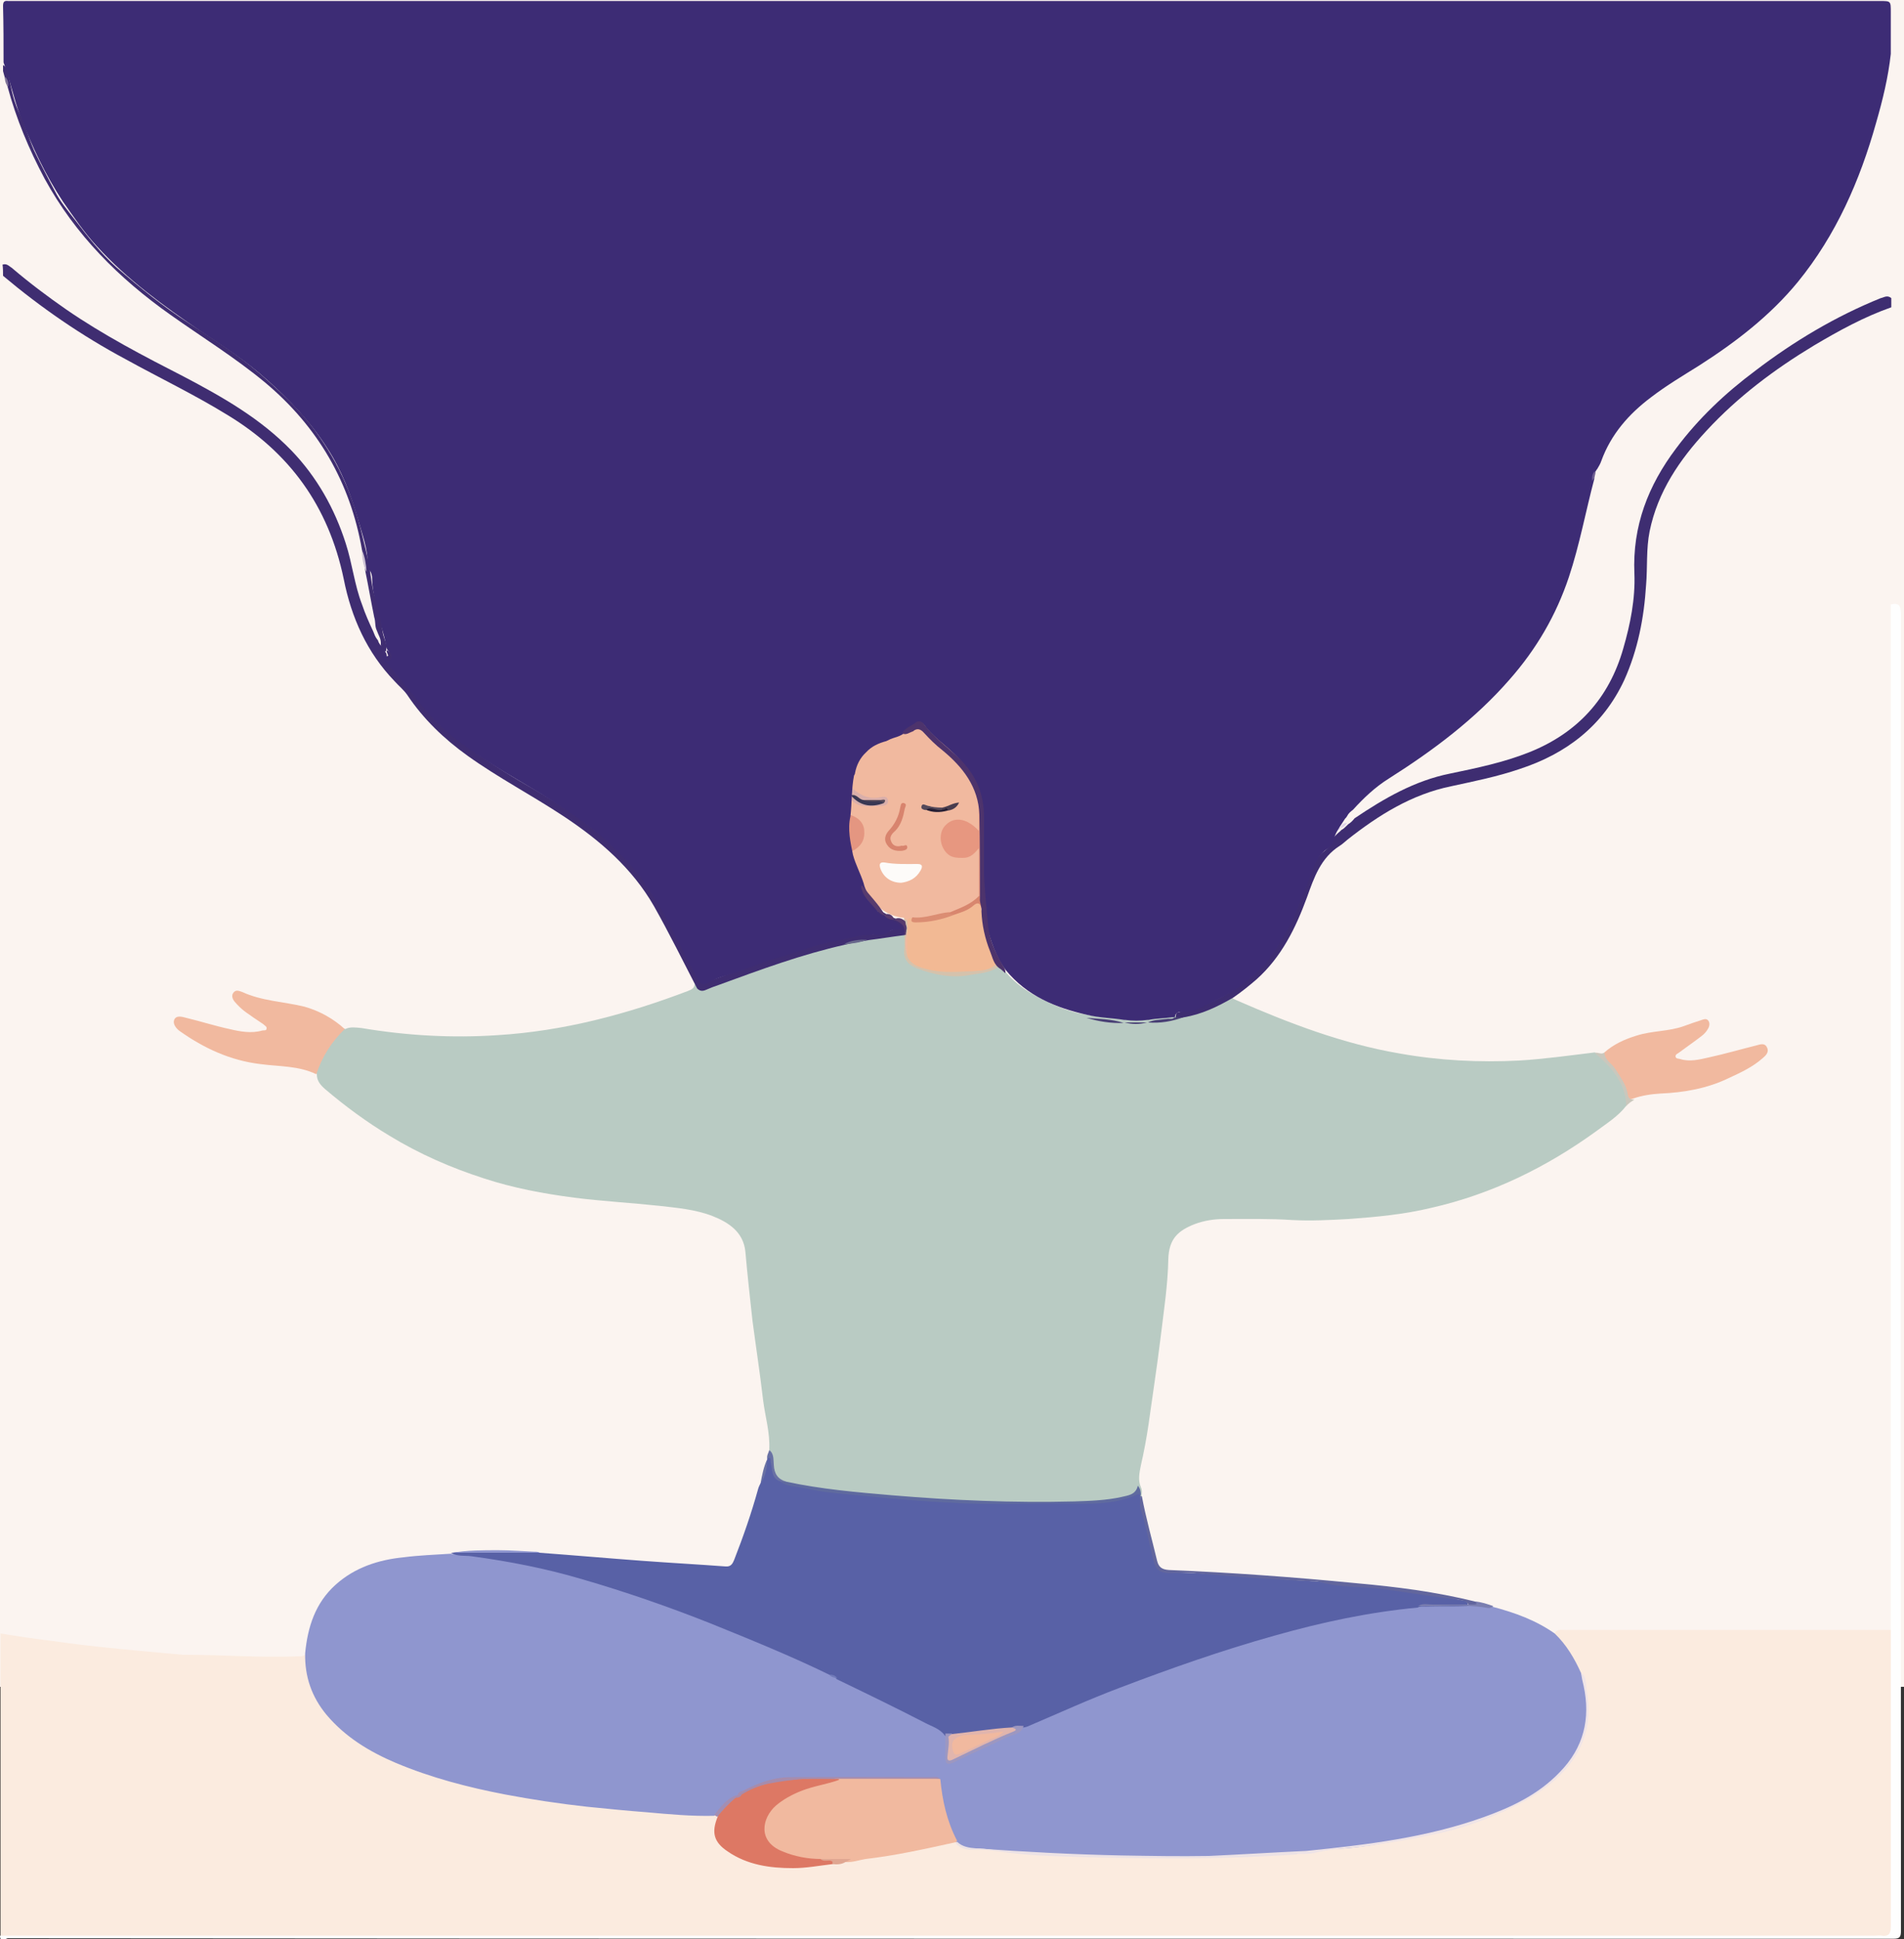<?xml version="1.0" encoding="utf-8"?>
<!-- Generator: Adobe Illustrator 24.1.0, SVG Export Plug-In . SVG Version: 6.00 Build 0)  -->
<svg version="1.1" id="Capa_1" xmlns="http://www.w3.org/2000/svg" xmlns:xlink="http://www.w3.org/1999/xlink" x="0px" y="0px"
	 viewBox="0 0 375 381.8" style="enable-background:new 0 0 375 381.8;" xml:space="preserve">
<rect x="0" y="0" width="375" height="381.8" fill="#333333" stroke="none"/>
<style type="text/css">
	.st0{fill:#FBF4F0;}
	.st1{fill:#FBEBDF;}
	.st2{fill:#FEFEFE;}
	.st3{fill:#B9CBC3;}
	.st4{fill:#8F96CF;}
	.st5{fill:#5861A6;}
	.st6{fill:#F1B99F;}
	.st7{fill:#6971A4;}
	.st8{fill:#62669D;}
	.st9{fill:#CAC7BC;}
	.st10{fill:#7A7EB0;}
	.st11{fill:#DD7864;}
	.st12{fill:#EFE4E7;}
	.st13{fill:#ECE2E5;}
	.st14{fill:#A38EB3;}
	.st15{fill:#E0A691;}
	.st16{fill:#E79780;}
	.st17{fill:#E49681;}
	.st18{fill:#D5C2AC;}
	.st19{fill:#DAAFAA;}
	.st20{fill:#D5A6A4;}
	.st21{fill:#69688C;}
	.st22{fill:#DFD4E8;}
	.st23{fill:#B5A7CE;}
	.st24{fill:#5F6A9F;}
	.st25{fill:#A68CAD;}
	.st26{fill:#9D97C0;}
	.st27{fill:#727BBA;}
	.st28{fill:#E1B5AD;}
	.st29{fill:#F2B994;}
	.st30{fill:#FDFBF9;}
	.st31{fill:#D8846E;}
	.st32{fill:#DB8D73;}
	.st33{fill:#D8866E;}
	.st34{fill:#261F34;}
	.st35{fill:#493D4E;}
	.st36{fill:#54495A;}
	.st37{fill:#393853;}
	.st38{fill:#594C5B;}
	.st39{fill:#3F2D71;}
	.st40{fill:#3E2D71;}
	.st41{fill:#3D2C75;}
	.st42{fill:#4D336C;}
	.st43{fill:#494075;}
	.st44{fill:#573B6E;}
	.st45{fill:#6F5F92;}
	.st46{fill:#CCC1D3;}
	.st47{fill:#7F7298;}
</style>
<rect x="-0.7" y="-0.1" class="st0" width="376.4" height="332.2"/>
<g>
	<path class="st1" d="M306.2,321.6c0.4-0.9,1.3-0.7,2-0.7c21.4,0,42.8,0,64.2,0c0.7,0.7,0.6,1.6,0.6,2.5c0,18.4,0,36.9,0,55.3
		c0,2.6-0.2,2.8-2.8,2.8c-60.5,0-121,0-181.4,0c-62,0-124,0-186,0c-0.9,0-1.9,0.3-2.7-0.3c0-19.9,0-39.7,0-59.6
		c2.5,0.4,4.9,0.8,7.4,1.1c3.9,0.5,7.8,1.1,11.8,1.5c5.6,0.6,11.2,1.1,16.8,1.6c0.2,0,0.3,0,0.5,0c7.4,0,14.7,0.6,22.1,0.3
		c0.7,0,1.3,0,1.7-0.7c0.5,0.3,0.5,0.8,0.5,1.3c0.1,6.4,3.6,10.8,8.3,14.5c4.5,3.6,9.7,5.8,15.2,7.6c10.2,3.3,20.6,5.1,31.2,6.3
		c8.4,1,16.7,1.4,25.1,2c0.4,0.1,0.7,0.2,0.8,0.6c0,0.1,0,0.2,0,0.3c-0.4,4.1,0.5,5.7,4.3,7.3c4.4,1.8,8.9,2.4,13.6,1.7
		c1.5-0.2,3-0.3,4.5-0.5c0.9,0,1.8,0,2.7-0.3c5.3-0.8,10.5-1.7,15.7-2.7c2-0.4,4-1.2,6.1-1c1.2,0.9,2.5,1,4,1.1
		c2.7,0.1,5.4,0.5,8.1,0.8c0.4,0.1,0.9,0.1,1.3,0.1c13.7,0.7,27.3,0.8,41,0.7c4.1,0,8.1-0.8,12.2-0.7c2,0.1,3.9-0.1,5.8-0.6
		c2.4-0.6,4.9-0.2,7.3-0.7c4.5-0.9,9-1.3,13.5-2.4c5.1-1.2,10.1-2.7,14.8-4.9c4.1-1.9,8-4,11.1-7.4c2.3-2.5,3.9-5.4,4.6-8.8
		c0.6-2.9,0.1-5.6-0.1-8.4c-0.1-0.6-0.4-1.1-0.7-1.6c-1.4-2.7-2.8-5.4-4.9-7.7C306.1,322,306.1,321.8,306.2,321.6z"/>
	<path class="st2" d="M0,381.1c123.1,0,246.2,0,369.3,0c0.4,0,0.9-0.1,1.3,0c1.4,0.2,1.8-0.4,1.8-1.8c0-19.5,0-39,0-58.5
		c0-67.3,0-134.5,0-201.8c1.7-0.4,2,0.3,2,2c-0.1,86.4,0,172.8,0,259.2c0,1.2-0.3,1.5-1.5,1.5c-123.8,0-247.6,0-371.4-0.1
		C1.1,381.7,0,382.5,0,381.1z"/>
	<path class="st3" d="M197.7,190.9c2.6,3.4,6.2,5.3,10,7c1.9,0.8,3.9,1.5,6,1.8c2.5,0.6,5.1,0.6,7.6,1c0.1,0,0.2,0,0.2,0
		c1.3,0.2,2.7,0.2,4,0l0,0c2.4-0.4,4.9-0.4,7.3-1c3.5-0.6,6.7-2.2,9.8-3.9c-0.1,0.9,0.6,0.9,1.1,1.2c10.3,4.5,20.8,8.5,31.9,10.4
		c7.8,1.4,15.7,1.8,23.6,1.4c5-0.3,9.9-1,14.9-1.6c3.6,1.8,5.4,5,6.5,8.6c0.2,0.7-0.1,1.3-0.3,1.9c-1.6,2.1-3.9,3.5-5.9,5
		c-9.8,7.1-20.6,12.4-32.5,15.1c-5.4,1.3-10.8,1.8-16.3,2.2c-3.7,0.2-7.4,0.4-11.1,0.2c-4.5-0.3-8.9-0.2-13.4-0.2
		c-2,0-3.9,0.3-5.8,1c-3.3,1.3-5.1,2.9-5.2,7c-0.1,5.1-0.9,10.2-1.5,15.2c-0.7,5.8-1.6,11.5-2.4,17.3c-0.4,2.7-0.9,5.4-1.5,8
		c-0.3,1.5-0.6,2.9,0,4.3c0.3,0.6,0.2,1.3,0.1,1.9c-0.2,0.1-0.4,0-0.5-0.1c-0.1-0.1-0.2-0.3-0.2-0.5c0-0.1-0.1-0.2-0.2-0.2
		c-2.8,1.7-6,1.7-9.1,2c-5.3,0.5-10.6,0.3-15.8,0.2c-6.2,0-12.4-0.4-18.6-0.9c-5.5-0.4-10.9-0.9-16.4-1.4c-3.1-0.3-6.1-0.9-9.1-1.7
		c-3-0.5-3-3-3.2-5.2c-0.1-0.5,0.1-1-0.2-1.4c0.2-3.4-0.8-6.6-1.2-9.8c-0.6-5.2-1.4-10.4-2.1-15.7c-0.5-4.5-1-9.1-1.4-13.6
		c-0.4-3.8-3.2-5.7-6.5-7c-3.4-1.3-7-1.6-10.5-2c-5.6-0.6-11.2-0.9-16.7-1.6c-6.1-0.8-12-1.9-17.8-3.8c-6.5-2.1-12.7-4.8-18.6-8.4
		c-4.5-2.7-8.7-5.8-12.7-9.2c-0.9-0.8-1.6-1.6-1.6-2.9c-0.3-0.7,0-1.3,0.2-1.9c1-2.5,2.5-4.7,4.4-6.6c0.3-0.3,0.5-0.6,1-0.4
		c1-0.5,2.1-0.3,3.2-0.2c8.9,1.5,17.9,2,26.8,1.4c13-0.8,25.4-4.1,37.5-8.7c0.7-0.3,1.3-0.5,1.3-1.4c0.6,0.8,1.3,0.5,2,0.2
		c8.6-3.2,17.2-6.4,26.2-8.5c0.3-0.1,0.6-0.1,1-0.2c1.5-0.4,3.1-0.6,4.6-0.9c2.5-0.3,5-0.6,7.5-0.9c0.8,0.9,0.4,2.1,0.4,3.1
		c0.1,2.4,1,3.5,3.2,4.1c4.4,1.3,8.8,1.3,13.1,0c0.6-0.2,1-0.6,1.6-0.7C197.2,189.9,197.4,190.4,197.7,190.9z"/>
	<path class="st4" d="M306.2,321.6c2.3,2.2,3.9,4.9,5.2,7.8c2.6,7,1.2,14.5-4,19.7c-4.6,4.6-10.3,7.2-16.2,9.3
		c-4.5,1.6-9,2.7-13.7,3.6c-4.7,0.8-9.4,1.8-14.2,2c-2.1,0.1-4.2,0.7-6.3,0.8c-11,0.6-22,1.1-33,0.8c-10.1-0.2-20.1-0.4-30.2-1.6
		c-1-0.1-2,0-2.9-0.1c-0.9-0.1-1.7-0.4-2.3-1c-0.7-0.5-1.1-1.2-1.4-1.9c-1.1-2.7-2-5.4-2.2-8.3c0-0.6-0.1-1.3-0.6-1.8
		c-0.6-0.5-1.4-0.3-2.1-0.3c-7.7,0-15.5,0.1-23.2-0.1c-4.2-0.1-8.2,0.6-12,2.3c-0.6,0.3-1.3,0.3-1.7,0.9c-0.1,0.1-0.3,0.2-0.4,0.3
		c-1.2,0.5-2.1,1.5-3,2.4c-0.4,0.5-0.8,0.9-1.4,1.1c-4.4,0.1-8.8-0.3-13.2-0.7c-4-0.3-7.9-0.7-11.9-1.1c-5.4-0.6-10.7-1.4-16-2.4
		c-7.3-1.4-14.6-3.3-21.5-6.2c-5.2-2.2-10-5.1-13.7-9.5c-2.9-3.5-4.3-7.5-4.2-12.1c0.5-5.2,2-9.9,6-13.5c3.8-3.4,8.4-4.9,13.4-5.4
		c3.1-0.4,6.2-0.5,9.2-0.7c7.6,0.4,15.1,1.8,22.5,3.8c9,2.4,17.8,5.3,26.4,8.7c8.1,3.1,16.2,6.5,24.1,10.2c0.5,0.2,1,0.5,1.4,0.8
		c0.5,0.4,1.1,0.7,1.7,0.8c6.9,3,13.6,6.5,20.2,10c0.6,0.3,1.1,0.7,1.3,1.4c0.2,1.2,0.1,2.4,0.1,3.6c0,2,0.1,2.1,1.8,1.2
		c3.3-1.7,6.7-3.1,10-4.7c1.1-0.5,2.3-0.9,3.1-2c5.4-2.5,10.9-4.7,16.4-7c11.9-4.8,24-9,36.5-12.3c8.2-2.2,16.6-3.9,25.1-4.6
		c2.3,0,4.6,0.1,6.9,0c2.6-0.1,5.1,0.3,7.6,0.5C298.4,317.5,302.5,319,306.2,321.6z"/>
	<path class="st5" d="M163.3,329.7c-7.6-3.7-15.5-6.9-23.4-10.1c-8.3-3.3-16.7-6.2-25.3-8.7c-7.1-2.1-14.3-3.5-21.7-4.5
		c-1.4-0.2-2.8,0.1-4.1-0.7c0.1,0,0.2,0,0.3,0c2.3-0.3,4.6-0.2,6.8-0.2c3.4,0,6.8,0,10.3,0.2c6.8,0.5,13.6,1.1,20.4,1.6
		c5.4,0.4,10.9,0.7,16.3,1.1c1.1,0.1,1.4-0.6,1.7-1.3c1.8-4.6,3.4-9.2,4.7-13.9c0.1-0.4,0.3-0.8,0.5-1.2c0.7-1.5,1-3.1,1.3-4.7
		c0-0.1,0-0.2,0-0.2c0.3-0.3,0.6-0.7,0.8,0c0.2,0.6,0.4,1.3,0.3,1.9c-0.1,1.4,0.7,2.2,1.9,2.7c3.5,1,7,1.6,10.6,1.9
		c1.8,0.2,3.7,0.4,5.5,0.6c2.3,0.3,4.7,0.4,7,0.6c11.6,1.1,23.3,1.1,35,1c3.3,0,6.6-0.4,9.9-1.1c0.5-0.1,0.9-0.3,1.3-0.6
		c0.5-0.4,0.9-0.3,1.2,0.2c0,0.1,0,0.2,0,0.3c0.7,4.3,2,8.5,3,12.8c0.3,1.3,1,2,2.5,2.1c7.1,0.3,14.2,0.5,21.3,1.3
		c3.8,0.4,7.7,0.4,11.5,0.9c4.9,0.6,9.8,1,14.7,1.6c3.4,0.4,6.7,1.1,10.1,1.7c0.6,0.1,1.6,0,1.3,1.2c-2.7,0.1-5.4,0-8.2,0.1
		c-0.5,0-1.1-0.1-1.6,0.2c-9.6,0.9-18.9,2.9-28.1,5.5c-10.4,2.9-20.6,6.5-30.6,10.3c-6.1,2.3-12,5-18.1,7.6
		c-0.3,0.1-0.6,0.2-0.9,0.2c-0.7,0.5-1.6,0.4-2.4,0.7c-3.9,0.3-7.7,0.9-11.6,1.4c-0.5,0-1-0.1-1.4-0.5c-1-1.4-2.6-1.8-3.9-2.5
		c-5.8-3-11.6-5.8-17.4-8.6C164.4,330,163.8,330,163.3,329.7z"/>
	<path class="st6" d="M67.9,202.6c-2.6,2.5-4.5,5.5-5.6,8.9c-3.5-1.7-7.3-1.5-11-2c-5.9-0.7-11.1-3.1-15.9-6.5
		c-0.7-0.5-1.4-1.4-1.1-2.2c0.4-1,1.6-0.6,2.4-0.4c2.9,0.7,5.7,1.6,8.5,2.2c2.1,0.5,4.3,0.9,6.4,0.3c0.3-0.1,0.9,0.1,0.9-0.4
		c0.1-0.4-0.4-0.6-0.7-0.9c-1.2-0.8-2.4-1.6-3.5-2.4c-0.8-0.6-1.5-1.3-2.1-2c-0.4-0.5-0.7-1.2-0.2-1.8c0.5-0.6,1.1-0.3,1.7-0.1
		c3.9,1.8,8.2,1.9,12.3,2.9C63.1,199.1,65.7,200.6,67.9,202.6z"/>
	<path class="st4" d="M106.3,305.7c-5.7,0-11.4,0-17.1,0c2.9-0.5,5.9-0.5,8.9-0.5c2.4,0,4.8,0.2,7.1,0.3
		C105.6,305.5,106,305.5,106.3,305.7z"/>
	<path class="st7" d="M153.8,291.7c-2-0.6-1.6-2.4-2-3.8c-0.1-0.4,0.2-1.1-0.7-0.8c-0.1-0.6,0.3-1.1,0.4-1.6c1,0.7,0.8,2,0.9,2.9
		c0.1,1.8,0.8,2.8,2.4,3.3C154.5,292,154.1,291.9,153.8,291.7z"/>
	<path class="st7" d="M151.1,287.3c0,1.7-0.3,3.3-1.3,4.7C150.1,290.4,150.4,288.8,151.1,287.3z"/>
	<path class="st6" d="M316,207.2c1.8-1.6,4-2.6,6.3-3.3c3.1-1,6.4-0.8,9.4-1.9c1.1-0.4,2.2-0.8,3.2-1.1c0.6-0.2,1.2-0.5,1.6,0.1
		c0.3,0.5,0.2,1.1-0.2,1.7c-0.6,1-1.5,1.5-2.4,2.2c-1.1,0.8-2.2,1.6-3.3,2.4c-0.3,0.2-0.6,0.3-0.6,0.7c0.1,0.5,0.6,0.4,0.9,0.5
		c1.9,0.6,3.8,0.1,5.6-0.3c3.2-0.7,6.3-1.6,9.5-2.4c0.7-0.2,1.6-0.5,2,0.4c0.5,0.9-0.2,1.6-0.8,2.1c-1.9,1.7-4.2,2.8-6.6,3.9
		c-4.3,2.1-8.9,2.9-13.6,3.1c-1.8,0.1-3.7,0.4-5.4,1c-0.8,0.3-1.3,0.1-1.5-0.7c-0.6-2.8-2.3-4.8-4-6.9
		C316,208.2,315.6,207.8,316,207.2z"/>
	<path class="st8" d="M289.2,315.9c-0.3-0.7-1.1-0.8-1.7-0.9c-4.9-0.6-9.9-1.4-14.8-2.1c-4.3-0.6-8.7-0.2-12.9-1.5
		c-0.5-0.1-1,0-1.5-0.1c-7.8-0.3-15.5-0.9-23.2-1.6c-1.6-0.1-3.3,0-4.9,0c-1.8,0-2.6-0.7-3-2.4c-0.9-3.3-1.4-6.7-2.5-10
		c-0.3-0.8-0.1-1.8-0.1-2.8c0.1,0,0.2,0.1,0.3,0.1c0.8,4.3,2,8.5,3,12.7c0.3,1.2,0.9,1.7,2.3,1.8c12.3,0.5,24.6,1.4,36.9,2.6
		c7.9,0.7,15.7,1.7,23.4,3.6c0.2,0.1,0.6,0.1,0.6,0.4c0.1,0.4-0.3,0.4-0.5,0.4C290.1,316,289.6,316.2,289.2,315.9z"/>
	<path class="st9" d="M316,207.2c0,1.5,1.4,2.1,2.1,3.2c1,1.6,2.2,3.1,2.5,5.1c0.1,0.8,0.6,1,1.3,1c-0.6,0.4-1.2,0.7-1.6,1.3
		c-0.1-4.4-2.7-7.5-5.9-10.2c-0.1-0.1-0.2-0.2-0.3-0.3C314.7,207.1,315.4,207.7,316,207.2z"/>
	<path class="st10" d="M289.2,315.9c0.4,0,0.8,0,1.2,0c0.9-0.1,0.1-0.4,0.1-0.6c1.3,0.1,2.4,0.5,3.6,0.9c-0.4,0.5-1,0.4-1.5,0.3
		c-4.4-0.7-8.8-0.2-13.3-0.3c0.9-0.6,1.9-0.3,2.8-0.3C284.5,315.9,286.8,315.9,289.2,315.9z"/>
	<path class="st6" d="M185.2,350.3c0.4,4.2,1.3,8.3,3.3,12.1c-0.1,0.2-0.2,0.3-0.3,0.3c-5.9,1.3-11.7,2.6-17.7,3.3
		c-1.3,0.2-2.6,0.7-4,0.6c-0.5,0.1,0.7-0.7-0.2-0.4c-1.5,0.5-3.1,0.1-4.6,0.2c-2.5,0-5-0.4-7.3-1.4c-2.1-0.8-4-2-4.2-4.5
		c-0.2-2.4,0.8-4.3,2.7-5.8c3.4-2.7,7.4-3.8,11.6-4.5c0.4-0.1,0.9-0.2,1.3-0.2c5.9,0,11.8,0,17.7,0
		C184.1,350.2,184.7,350,185.2,350.3z"/>
	<path class="st11" d="M165.3,350.4c-2.4,0.9-5,1.2-7.5,2.2c-1.8,0.7-3.6,1.7-5,2.9c-2.7,2.4-3.7,7,1.3,9c2.4,1,5,1.5,7.6,1.5
		c0.7,0.3,1.5,0,2.2,0.2c0.8,0.1,0.5,0.5,0.1,0.8c-2.6,0.3-5.2,0.8-7.8,0.8c-4.5,0-9-0.6-12.9-3.3c-2.7-1.8-3.2-3.7-2-6.7
		c0.7-2,2.2-3.2,4-4.1c3-2,6.4-3,9.9-3.3c3.1-0.3,6.2-0.2,9.3-0.2C164.8,350.2,165.1,350.1,165.3,350.4z"/>
	<path class="st12" d="M257.4,364.4c11.8-1.2,23.5-2.6,34.7-6.6c5.6-2,10.9-4.5,15.1-8.9c4.7-4.8,6.1-10.5,4.7-17
		c-0.2-0.8-0.4-1.7-0.5-2.6c1.2,0.9,0.9,2.3,1.1,3.6c1.3,7-0.9,12.7-6.1,17.4c-3.7,3.3-8,5.4-12.5,7.3c-3.8,1.6-7.7,2.8-11.7,3.6
		c-3.7,0.8-7.4,1.4-11.2,2c-4,0.7-8.1,0.6-12.1,1.6c-1.2,0.3-2.4,0.2-3.6,0.2C255.8,364,256.8,364.9,257.4,364.4z"/>
	<path class="st13" d="M257.4,364.4c-0.5,0.7-1.5,0-2,0.7c-13,0.9-26,0.9-39,0.6c-6.5-0.2-13.1-0.2-19.6-1.2
		c-1.6-0.2-3.2-0.4-4.9-0.3c-1.4,0-2.7-0.2-3.7-1.3c0.1-0.1,0.2-0.2,0.3-0.3c1,1,2.4,1.2,3.7,1.3c9.6,0.7,19.1,1.2,28.7,1.4
		c5.7,0.1,11.4,0.2,17.2,0.1C244.5,365.1,251,364.7,257.4,364.4z"/>
	<path class="st14" d="M144.9,353.9c-1.3,1.2-2.6,2.4-3.6,3.8c-0.2-0.1-0.4-0.2-0.6-0.4c1.2-1.5,2.3-3.1,4.2-3.8
		C145.1,353.7,145.1,353.8,144.9,353.9z"/>
	<path class="st15" d="M163.9,367c0.2-0.5,0-0.6-0.5-0.7c-0.6,0-1.3,0.2-1.8-0.3c1.9,0,3.9,0,6,0c-0.5,0.3-0.8,0.5-1.1,0.6
		C165.7,367.1,164.8,367.1,163.9,367z"/>
	<path class="st6" d="M178,180.7c-3.2-0.3-5.4-2.2-7.1-4.6c-1.7-2.4-2.9-5-3.6-7.9c-0.1-0.6,0.4-0.8,0.8-1.1c2.6-2,2.3-4.7-0.5-6.2
		c-0.3-0.2-0.6-0.3-0.7-0.6c0-0.4,0-0.8,0-1.1c0.3-2,0.5-2.1,2.4-1.2c1.6,0.7,3.3,0.3,5.3,0.3c-0.7-0.9-1.3-0.7-1.8-0.6
		c-1.9,0.2-3.5-0.7-4.9-1.7c-0.5-0.4-0.6-0.9-0.6-1.4c0-0.9,0.1-1.7,0.3-2.6l0,0c0.7-1.6,1.3-3.2,2.6-4.3c1.1-1.2,2.6-1.6,4-2.3l0,0
		c1.9-0.5,3.6-1.1,5.1-2.5c1.5-1.5,1.7-1.4,3.1,0.6l0,0c2.9,2.5,6,4.8,8.2,8c1.7,2.3,2.7,4.9,2.5,7.9c0,1.1-0.1,2.2,0.1,3.3
		c0.1,0.4,0.1,0.8-0.3,1.1c-0.5,0.3-0.8-0.2-1.1-0.4c-0.2-0.1-0.3-0.3-0.5-0.4c-1.4-1.1-3.4-1-4.6,0.2c-1.1,1.3-1,3.3,0.2,4.6
		c1.2,1.2,3.3,1.2,4.6,0c0.2-0.2,0.4-0.4,0.6-0.6c0.6-0.6,1-0.3,1,0.4c0.1,0.8,0.1,1.6,0,2.4c-0.1,2.2,0.2,4.3,0,6.5
		c-0.6,1.5-2,1.8-3.2,2.5c-1,0.5-2,1-3.1,1.3c-2.2,0.4-4.4,1.3-6.7,1c-0.5-0.1-0.9,0.1-1.4,0.3C178.2,181.5,178.3,180.8,178,180.7z"
		/>
	<path class="st16" d="M192.8,176.4c0-3.1,0-6.3,0-9.4c-0.9,1-1.6,1.9-3.1,1.9c-1.2,0-2.3,0-3.2-0.9c-1.5-1.5-1.7-4.2-0.2-5.6
		c1.7-1.7,4.2-1.3,6.5,1.2c0-1.7,0-3.1,0-4.6c0.1-0.1,0.2-0.1,0.2,0.1c0,1,0,1.9,0,2.9c0.4,1,0.2,2,0.2,3c0,3.7,0.1,7.4,0.1,11.2
		C193.2,176.4,193.1,176.5,192.8,176.4z"/>
	<path class="st17" d="M166.9,160.3c1.9,0.4,3.1,1.5,3.3,3c0.2,2-0.5,3.3-2.4,4.3c-0.2,0.1-0.4,0.4-0.6,0.5
		c-0.9-2.5-1.3-5.1-0.7-7.8C166.7,160.2,166.8,160.2,166.9,160.3z"/>
	<path class="st18" d="M178,180.7c0.2,0.2,0.5,0.4,0.7,0.6c0.6,0.5,0.5,1.2,0.4,1.9c-0.3,1.6-0.4,3.2,0.1,4.8c1,1.5,2.5,2.1,4.2,2.3
		c3.4,0.6,6.7,0.5,10.1,0c1.1-0.1,1.9-0.8,2.9-1c0.5,0,0.6,0.3,0.5,0.8c-1.7,1.5-4,1.5-6.1,1.9c-3.5,0.6-7-0.1-10.3-1.4
		c-1.7-0.7-2.6-1.8-2.4-3.7c0.1-1.1,0-2.3,0-3.4C178.1,182.5,178.2,181.6,178,180.7z"/>
	<path class="st19" d="M166.9,160.3c-0.1,0-0.2,0-0.3,0c0.3-2.8,0-5.8,1-8.5c0,0.1,0,0.2,0,0.3c0.2,1.1-0.6,2.4,0.4,3.2
		c1.5,1.3,3.2,2.1,5.2,1.7c0.8-0.2,1.6-0.3,1.7,0.6c0.1,1-0.9,1.1-1.7,1.1c-1.8-0.1-3.6,0.5-5.2-0.9c-0.5-0.5-0.8-0.1-0.9,0.4
		C167.2,158.9,166.8,159.6,166.9,160.3z"/>
	<path class="st20" d="M177.4,143.7c0.6-0.3,1.3-0.5,1.9-0.8c-1.4,1.6-3.3,2.1-5.3,2.3C175,144.4,176.5,144.6,177.4,143.7z"/>
	<path class="st19" d="M170.2,147.6c-1.2,1.2-1.6,2.9-2.7,4.2c0.2-1.7,1.1-3.1,2.3-4.3C170,147.4,170.1,147.4,170.2,147.6z"/>
	<path class="st20" d="M170.2,147.6c-0.1,0-0.2,0-0.4,0c1.1-1.3,2.6-2.1,4.3-2.3C172.9,146.1,171.3,146.5,170.2,147.6z"/>
	<path class="st21" d="M170.5,184.3c-1.5,0.6-3.1,0.8-4.6,0.9C167.4,184.4,168.9,184.3,170.5,184.3z"/>
	<path class="st22" d="M262.6,163.6c0.4-1.2,1.1-2.1,2-2.9c0.2,0.9-1.3,1.4-0.6,2.4c-0.4,0.3-0.7,0.6-1.1,0.9
		C262.6,164,262.4,164,262.6,163.6z"/>
	<path class="st22" d="M265.3,162c-0.3,0.5-0.7,0.9-1.3,1C264.2,162.4,264.6,162,265.3,162z"/>
	<path class="st23" d="M262.6,163.6c0.1,0.1,0.2,0.2,0.3,0.3c0,0.4-0.4,0.7-0.6,0.5C261.9,164.1,262.4,163.8,262.6,163.6z"/>
	<path class="st24" d="M153.8,291.7c0.3,0,0.7,0,1,0c6.9,1.5,14,2.1,21,2.7c11.9,1,23.8,1.5,35.8,1.2c3.1-0.1,6.3-0.2,9.4-0.9
		c1.2-0.3,2.7-0.4,3.1-2.2c0.5,0.6,0.6,1.2,0.6,1.9c-0.2-0.1-0.5-0.3-0.6-0.2c-5.3,2.4-10.9,1.8-16.5,1.8c-5.8,0-11.7,0.2-17.5,0
		c-6.7-0.3-13.3-0.8-20-1.5c-3.9-0.4-7.8-0.6-11.6-1.5C156.9,292.6,155.1,292.8,153.8,291.7z"/>
	<path class="st25" d="M144.9,353.9c0-0.1,0-0.2,0-0.4c0.1,0,0.2,0,0.3,0c0.3-0.5,0.8-0.8,1.3-1c2.7-1.4,5.6-2.5,8.7-2.6
		c9.4-0.1,18.8,0,28.2,0c0.6,0,1.2-0.2,1.7,0.3c-6.7,0-13.3,0-20,0c-4.7-0.3-9.3,0.1-13.9,1c-1.8,0.4-3.5,1.1-5.1,2.1
		C145.9,353.7,145.5,354,144.9,353.9z"/>
	<path class="st26" d="M199.3,340.1c0.7-0.5,1.5-0.3,2.3-0.3c-0.5,1.8-2.4,1.7-3.7,2.4c-3.3,1.7-6.8,3.1-10.1,4.8
		c-1.5,0.7-1.6,0-1.6-1.1c0-1.5,0-3.1,0-4.6c0.4,0,0.8,0,1.3,0c-0.3,1.2-0.1,2.5-0.3,3.7c-0.1,0.7,0.1,1,0.8,0.7
		c3.7-1.8,7.5-3.5,11.2-5.3C199.3,340.5,199.3,340.3,199.3,340.1z"/>
	<path class="st27" d="M163.3,329.7c0.6,0,1.2,0.1,1.6,0.7C164.3,330.3,163.7,330.2,163.3,329.7z"/>
	<path class="st14" d="M146.6,352.6c-0.4,0.3-0.9,0.6-1.3,1C145.3,352.8,145.9,352.6,146.6,352.6z"/>
	<path class="st28" d="M199.3,340.1c0.2,0.1,0.6,0.2,0.7,0.3c0.2,0.3-0.2,0.4-0.4,0.5c-4,1.6-7.9,3.6-11.9,5.5
		c-0.6,0.3-1.2,0.4-1.1-0.5c0.1-1.3,0.4-2.6,0.2-3.9c0-0.2,0.4-0.4,0.7-0.6C191.4,341,195.4,340.3,199.3,340.1z"/>
	<path class="st29" d="M193.3,179c0.4,3.7,1.4,7.2,3.1,10.6c-1.2,1.4-3,1.5-4.6,1.6c-3,0.1-6,0.4-8.9-0.3c-1.6-0.4-3.4-0.8-4.2-2.6
		c-0.3-1.6-0.3-3.3,0-4.9c0-0.7,0-1.3,0-2c0-0.6,0.5-0.7,1-0.7c0.8,0.9,1.8,0.5,2.7,0.4c1.9-0.3,3.8-0.8,5.7-1.4
		c1.2-0.5,2.4-1,3.5-1.7C193,177.1,193.2,177.2,193.3,179z"/>
	<path class="st30" d="M177.5,173.8c-2,0-3.5-1.1-4.1-2.8c-0.3-0.9-0.1-1.3,0.8-1.2c2.2,0.4,4.3,0.3,6.5,0.3c1.1,0,1,0.6,0.6,1.3
		C180.4,173,179,173.6,177.5,173.8z"/>
	<path class="st31" d="M177.6,166.5c0.4,0.2,1-0.5,1.1,0.3c0,0.5-0.5,0.6-1,0.7c-1.2,0.1-2.3-0.1-3-1.2c-0.7-1-0.3-2,0.3-2.7
		c1.2-1.3,2-2.8,2.3-4.6c0.1-0.4,0.1-1,0.7-0.9c0.7,0.2,0.3,0.7,0.2,1.1c-0.3,1.6-0.7,3.2-1.9,4.4c-0.6,0.5-1.2,1.2-0.8,2
		C175.8,166.5,176.6,166.8,177.6,166.5z"/>
	<path class="st32" d="M188.2,180c-2.5,1-5.1,1.6-7.8,1.6c-0.7,0-1.2-0.1-0.7-1c2.5,0.3,4.8-0.8,7.2-1
		C187.3,179.9,187.9,179.5,188.2,180z"/>
	<path class="st33" d="M188.2,180c-0.5,0-1,0.1-1.3-0.3c2.1-0.9,4.3-1.6,5.9-3.3c0.1,0,0.2,0,0.2,0c0.1,0.8,0.5,1.7,0.3,2.5
		c-0.2-1.2-0.8-1.3-1.6-0.6C190.7,179.2,189.4,179.6,188.2,180z"/>
	<path class="st34" d="M186.6,159.6c-1.5,0.4-2.9,0.4-4.3-0.2c0.1-1,0.8-0.6,1.2-0.5c0.6,0.2,1.2,0.3,1.9,0.3c0.4,0,0.7-0.3,1.1-0.3
		C187.2,159,187.1,159.3,186.6,159.6z"/>
	<path class="st35" d="M186.6,159.6c0-1.1-0.7,0.1-1-0.3c-0.1-0.1-0.2-0.2-0.1-0.2c0-0.1,0.1-0.1,0.1-0.1c1.1-0.2,2-0.9,3.3-1
		C188.4,159.1,187.5,159.5,186.6,159.6z"/>
	<path class="st36" d="M185.6,159c0,0.1,0,0.2,0,0.4c-1.1,0.4-2.2-0.8-3.3,0.1c-0.4-0.1-1-0.2-0.8-0.8c0.2-0.6,0.7-0.2,1.1-0.1
		C183.5,158.9,184.5,159,185.6,159z"/>
	<path class="st6" d="M178.7,183.3c0,1.6,0,3.3,0,4.9C178.2,186.5,178.2,184.9,178.7,183.3z"/>
	<path class="st37" d="M174.1,158.1c-2.6,1-4.8,0.5-6.5-1.5c1.1-0.4,1.6,0.9,2.5,0.9c1,0.3,2,0,3,0.1
		C173.5,157.6,174.1,157.3,174.1,158.1z"/>
	<path class="st38" d="M174.1,158.1c-0.7-0.6-1.5-0.2-2.3-0.3c-0.6-0.1-1.2,0.1-1.7-0.3c1.1,0,2.3,0,3.4,0
		C174,157.4,174.7,157.3,174.1,158.1z"/>
	<path class="st6" d="M197.6,340.9c-0.9,1.1-1.9,1.2-2.7,1.6c-1.8,0.9-3.6,1.7-5.3,2.5c-0.7,0.3-1.5,0.8-1.8,0
		c-0.3-0.8-0.6-2,0.4-2.7c0.5-0.4,1.3-0.7,2-0.7C192.4,341.5,194.8,341.4,197.6,340.9z"/>
</g>
<g id="rcUljb.tif">
	<g>
		<path class="st39" d="M0.6,54.3c0-0.7,0-1.5-0.1-2.2c0.8-0.3,1.3,0.3,1.9,0.7c3.4,2.9,7,5.6,10.6,8.1c7.4,5.1,15.3,9.2,23.3,13.3
			c7.6,4,15,8.2,21.1,14.5c5,5.2,8.5,11.4,10.7,18.3c1.3,4,1.7,8.1,3.2,12c0.6,1.8,1.4,3.6,2.2,5.3c0.2,0.5,0.4,1.1,0.8,1.6
			c0.1,0.1,0.2,0.2,0.2,0.4c0.2,0.4,0.4,0.7,0.7,1c0.3,0.4,0.5,0.8,0.8,1.2c0.2,0.3,0.2,0.7,0.1,1.1c0.4,1.4,1.5,2.4,2.5,3.3
			c1.9,1.9,3.4,4.1,5,6.2c1.6,2.2,3.7,4,5.8,5.8c4.6,3.8,9.7,7,14.9,10c7.1,4.1,13.8,8.5,19.4,14.5c3.6,3.8,6.4,8.2,8.7,12.9
			c1.7,3.4,3.3,6.7,5.2,10c0.6,1,1,1.2,2.2,0.8c5.2-1.8,10.4-3.9,15.7-5.5c3.4-1,6.8-2.2,10.3-2.8c1.9-0.4,3.7-1,5.6-0.9
			c1.8,0.1,3.4-0.4,5.1-1.2c-0.9-0.8-2-1-2.8-1.7c-0.5-0.4-1.2-0.7-0.9-1.5c0.6-0.5,1,0.1,1.5,0.3c0.6,0.5,1.4,0.8,2.2,1.1
			c2.2,1,2.4,1.4,1.7,3.2c-2.4,0.3-4.8,0.7-7.2,1c-1.5,0.3-3.1,0.5-4.6,0.9c-8.5,1.9-16.6,4.9-24.8,7.9c-0.9,0.3-1.7,0.6-2.6,1
			c-0.7,0.3-1.2,0.2-1.7-0.3c-2.8-5.4-5.5-10.9-8.5-16.2c-4.3-7.5-10.7-13-17.8-17.7c-6.2-4.1-12.9-7.6-18.9-11.9
			c-4.6-3.3-8.7-7.2-11.9-12c-0.7-1-1.7-1.8-2.5-2.7c-5.4-5.6-8.5-12.5-10-20.1C64.7,99.6,57,89.1,44.8,81.7
			c-6.5-4-13.4-7.3-20.1-11C16.1,66.1,8.1,60.6,0.6,54.3z"/>
		<path class="st40" d="M372.5,58.7c0,0.6,0,1.2,0,1.8c-5.4,1.9-10.3,4.6-15.2,7.5c-7.8,4.7-15,10.1-21.2,16.8
			c-5.3,5.7-9.6,12-11.2,19.8c-0.7,3.5-0.4,7.1-0.7,10.6c-0.4,6.4-1.6,12.7-4.3,18.7c-4.2,9-11.4,14.5-20.6,17.5
			c-4.4,1.5-8.9,2.4-13.5,3.4c-7.8,1.6-14.3,5.7-20.4,10.5c-0.5,0.4-1,0.9-1.5,1.2c-3.8,2.4-5.1,6.3-6.5,10.2
			c-2.2,6-5,11.7-9.9,16.1c-1.5,1.3-3,2.5-4.6,3.6c-3.1,1.8-6.2,3.3-9.8,3.9c-0.5,0.2-1,0.1-1.5,0.1c0-1,0-1,0.9-1.2
			c6.4-1.3,11.8-4.5,16.2-9.3c2.9-3.2,4.9-6.9,6.5-10.9c1.2-3,2.3-6,3.6-8.9c0.5-1,1.1-1.9,2-2.5c0.9-0.7,1.5-1.5,1.8-2.6
			c0.4-0.5,0.8-0.9,1.3-1.3c0.1-0.1,0.2-0.2,0.3-0.3c0.4-0.2,0.7-0.5,1-0.8c0.1-0.1,0.2-0.2,0.3-0.3c0.5-0.3,0.9-0.7,1.3-1.2
			c5.8-3.9,11.8-7.4,18.8-8.8c5.3-1.1,10.6-2.2,15.6-4.2c9.5-3.8,15.7-10.6,18.5-20.4c1.4-4.8,2.4-9.8,2.2-14.8
			c-0.4-9.3,2.7-17.3,8.2-24.6c4.4-5.9,9.7-10.9,15.6-15.3c7.6-5.8,15.8-10.7,24.7-14.3C371,58.6,371.7,58,372.5,58.7z"/>
		<path class="st41" d="M262.9,164.6c0,1.2-0.7,2-1.6,2.6c-2.2,1.5-2.7,4-3.6,6.3c-0.8,2-1.6,3.9-2.4,5.9c-1.3,3.3-3.2,6.3-5.2,9.2
			c-1.4,2-3.3,3.5-5.1,5c-2.3,1.8-4.9,3.1-7.5,4.3c-1.3,0.6-2.7,1.4-4.3,1.3c-0.6,0-1.3-0.1-1.7,0.6c0,0.7-0.5,0.4-0.8,0.5
			c-1.5,0.2-3,0.2-4.5,0.5l-0.1,0l-0.1,0c-1.5,0.2-2.9,0.2-4.4,0l-0.1,0l-0.1,0c-2.4-0.4-4.9-0.4-7.3-1c-6.2-1.4-11.8-3.7-16-8.8
			c-2-2.6-2.9-5.7-3.8-8.7c-0.2-0.7-0.2-1.4-0.2-2.1c-0.6-6.8-0.7-13.7-0.7-20.5c0-4.8-2.4-8.4-5.8-11.6c-1.9-1.8-4.1-3.3-5.6-5.4
			c-0.4-0.6-1.2-0.7-1.7-0.2c-0.6,0.5-1.4,0.9-1.9,1.5c-0.9,1.1-2.3,1.1-3.4,1.7c-0.1,0.1-0.3,0.1-0.4,0.2c-1.5,0.4-2.9,1-4,2.2
			c-1.2,1.1-1.9,2.5-2.2,4.1c0,0.2-0.1,0.3-0.2,0.5c-0.5,2.6-0.4,5.3-0.7,8c-0.6,2.6,0,5.1,0.5,7.6c0.5,1.9,1.5,3.7,2.1,5.6
			c0.3,1.4,1.1,2.5,2,3.6c0.4,0.5,1.1,0.8,0.8,1.6c-0.1,1.3,1.3,1.1,1.8,1.8c0,0.1,0.2,0.1,0.3,0.1c0.8,0.4,2.2,0.6,2.3,1.5
			c0.1,1-1.4,0.3-2,0.8c-1,0.8-2.2,0.7-3.4,0.7c-2.5,0-4.8,0.8-7.3,1.3c-1.9,0.3-3.8,0.8-5.5,1.4c-2.2,0.8-4.5,1.4-6.8,2.1
			c-2.3,0.7-4.6,1.7-6.9,2.5c-2,0.7-4.1,1.1-5.9,2.2c-1,0.6-1.5,0.2-2-0.6c-1.9-3.6-3.8-7.1-5.6-10.8c-1.4-2.9-3.3-5.6-5-8.3
			c-2-3.1-4.7-5.6-7.3-8.1c-2.9-2.8-6.2-4.9-9.6-7.2c-4.3-2.9-8.8-5.3-13.2-8.1c-4.7-3-9.3-6.2-12.8-10.4c-2.8-3.4-5.6-6.8-8.4-10.2
			c-0.2-0.2-0.5-0.5-0.1-0.8c0.1-0.1,0.4,0.1,0.6,0.2c0.1,0,0.1,0,0.2,0c1.1-0.6,0-1-0.1-1.5c-0.1-0.1-0.1-0.3-0.2-0.4
			c-0.1-1.8-0.9-3.5-1.2-5.2c-0.5-2.7-1.5-5.3-1.5-8.1c0-0.6-0.1-1.2-0.5-1.7c-0.2-0.3-0.4-0.7-0.4-1.1c0.1-3.1-1.1-6.1-1.9-9
			c-1.4-4.8-3.2-9.6-6-13.9c-3.3-5.2-7.5-9.6-12-13.6c-4-3.6-8.5-6.5-13-9.5C32.2,60.2,25,55,19.1,48.5c-2.5-2.7-4.6-5.8-6.7-8.8
			C8.9,34.4,6.3,28.8,4,22.9c-1.3-3.5-2-7.1-3.3-10.6c0-3.7,0-7.4-0.1-11.1c0-0.8,0.2-1.1,1-1c0.4,0,0.8,0,1.1,0
			c122.5,0,245.1,0,367.6,0c2.1,0,2.1,0,2.1,2.2c0,2.7,0,5.5,0,8.2c-0.5,4.6-1.6,9.1-2.9,13.6c-3.2,11.4-7.9,22.1-15.4,31.3
			c-5.5,6.7-12.3,11.9-19.5,16.5c-3.2,2-6.4,3.9-9.4,6.2c-4.4,3.3-7.9,7.3-9.8,12.5c-0.2,0.6-0.5,1.1-0.8,1.6
			c-0.5,0.6-0.6,1.2-0.6,2c-1.7,6.4-2.9,13-5,19.3c-2.5,7.5-6.4,14.2-11.7,20.2c-6.8,7.8-15.1,14-23.8,19.5c-2.7,1.7-4.9,3.8-7,6.1
			c-0.5,0.4-0.9,0.7-1.2,1.3c-0.1,0.2-0.3,0.4-0.4,0.5C264.3,162.2,263.4,163.3,262.9,164.6z"/>
		<path class="st42" d="M177.7,144.4c0.5-1.1,1.7-1.4,2.6-2.1c0.6-0.5,1.3-0.3,1.7,0.3c2,2.7,4.8,4.6,7.1,6.9
			c3.2,3.2,4.7,6.9,4.7,11.4c0,3.7,0,7.3,0,11c0.1,3.4,0.5,6.8,0.8,10.2c0.2,2.7,1.4,5.4,2.8,7.8c0.3,0.5,0.7,1,0.6,1.7
			c-0.3-0.3-0.6-0.5-0.9-0.8c-1.4-0.8-1.6-2.3-2.1-3.5c-1-2.5-1.6-5.2-1.7-7.9c0.1-0.9-0.4-1.7-0.3-2.5c0-5.5,0-11-0.1-16.5
			c-0.2-5.5-3.3-9.4-7.3-12.7c-1.3-1-2.5-2.2-3.6-3.4c-0.7-0.8-1.4-1-2.2-0.3C179.1,144.2,178.5,144.8,177.7,144.4z"/>
		<path class="st43" d="M214,200.4c2.4,0.2,4.9,0.2,7.3,1C218.8,201.5,216.3,201.1,214,200.4z"/>
		<path class="st43" d="M226.1,201.3c1.2-0.6,2.5-0.5,3.7-0.7c0.5-0.1,1.1,0.2,1.5-0.3c0.6,0,1.1,0,1.7,0
			C230.8,201.1,228.5,201.5,226.1,201.3z"/>
		<path class="st21" d="M166.2,185.9c1.4-0.8,3-0.9,4.6-0.9C169.4,185.6,167.8,185.8,166.2,185.9z"/>
		<path class="st44" d="M178.3,181.4c0.2,0.9,0.2,1.8,0.1,2.7c-0.1,0-0.2-0.1-0.3-0.1c0.4-1.7-0.7-2.4-2-2.9
			c0.1-0.1,0.1-0.1,0.2-0.2C177,180.6,177.7,180.8,178.3,181.4z"/>
		<path class="st43" d="M221.5,201.3c1.5,0,2.9,0,4.4,0C224.4,201.7,223,201.7,221.5,201.3z"/>
		<path class="st39" d="M71.3,108.3C69,95,62.6,84,52.2,75.3c-5.9-4.9-12.4-8.9-18.6-13.3C23.4,54.8,14.8,46.2,8.8,35.2
			c-3.1-5.8-5.6-11.8-7.3-18.1c-0.2-0.7-0.4-1.3-0.6-2c-0.1-0.4-0.2-0.7-0.3-1.1c0-0.4,0-0.8,0-1.2c0.5,0.3,0.8,0.7,0.9,1.3
			c0.6,2.6,1,5.3,2.1,7.7c1.2,2.5,2,5.2,3.1,7.8c1.3,2.7,2.7,5.4,4.1,8c1,2,2.5,3.8,3.9,5.6c2.5,3.3,5.1,6.6,8.2,9.4
			c4.6,4,9.3,7.8,14.4,11.1c4.7,3.1,9.5,6.1,13.8,9.8c3.9,3.4,7.8,7,10.9,11.2c2.4,3.3,4.5,6.8,6.1,10.6c1.4,3.2,2.4,6.5,3.2,9.9
			c0.5,2,1,4.1,1.4,6.1c0.4,2.2,0.5,4.5,1.3,6.7c0.7,2.1,1,4.4,1.4,6.6c0.2,1.2,1,2.3,0.6,3.6c-0.2,0.1-0.3,0-0.5-0.1
			c-0.4-0.4-0.5-0.8-0.5-1.3c0.1-1-0.5-1.8-0.8-2.7c-0.4-0.8-0.2-1.7-0.5-2.6c-0.6-2.9-1.1-5.9-1.7-8.8
			C71.8,111.2,71.6,109.7,71.3,108.3z"/>
		<path class="st44" d="M172.8,179.4c-1.2-1.6-3-2.8-3.2-5c0.1,0,0.3,0,0.3,0.1c1.4,1.8,3.1,3.5,4.3,5.5c0,0.1-0.1,0.1-0.1,0.2
			C173.5,180.1,173.2,179.6,172.8,179.4z"/>
		<path class="st44" d="M176,181.1c-0.8-0.1-1.5-0.3-1.9-1c0,0,0.1-0.1,0.1-0.1c0.9-0.2,1.6,0.1,1.9,1L176,181.1z"/>
		<path class="st39" d="M75.9,129.6c1.2-0.3,0-1.1,0.3-1.6c0.7,0.4,1.3,0.9,0.7,1.8C76.5,130.5,76.1,130.5,75.9,129.6z"/>
		<path class="st45" d="M314.2,92.7c0.1,0.7-0.2,1.4-0.6,2C313.5,93.9,313.6,93.2,314.2,92.7z"/>
		<path class="st46" d="M71.3,108.3c0.6,1.4,0.8,2.8,0.9,4.3C71.5,111.3,71.3,109.8,71.3,108.3z"/>
		<path class="st47" d="M1,15.1c0.6,0.6,0.7,1.3,0.6,2C1.1,16.5,0.9,15.8,1,15.1z"/>
	</g>
</g>
</svg>
